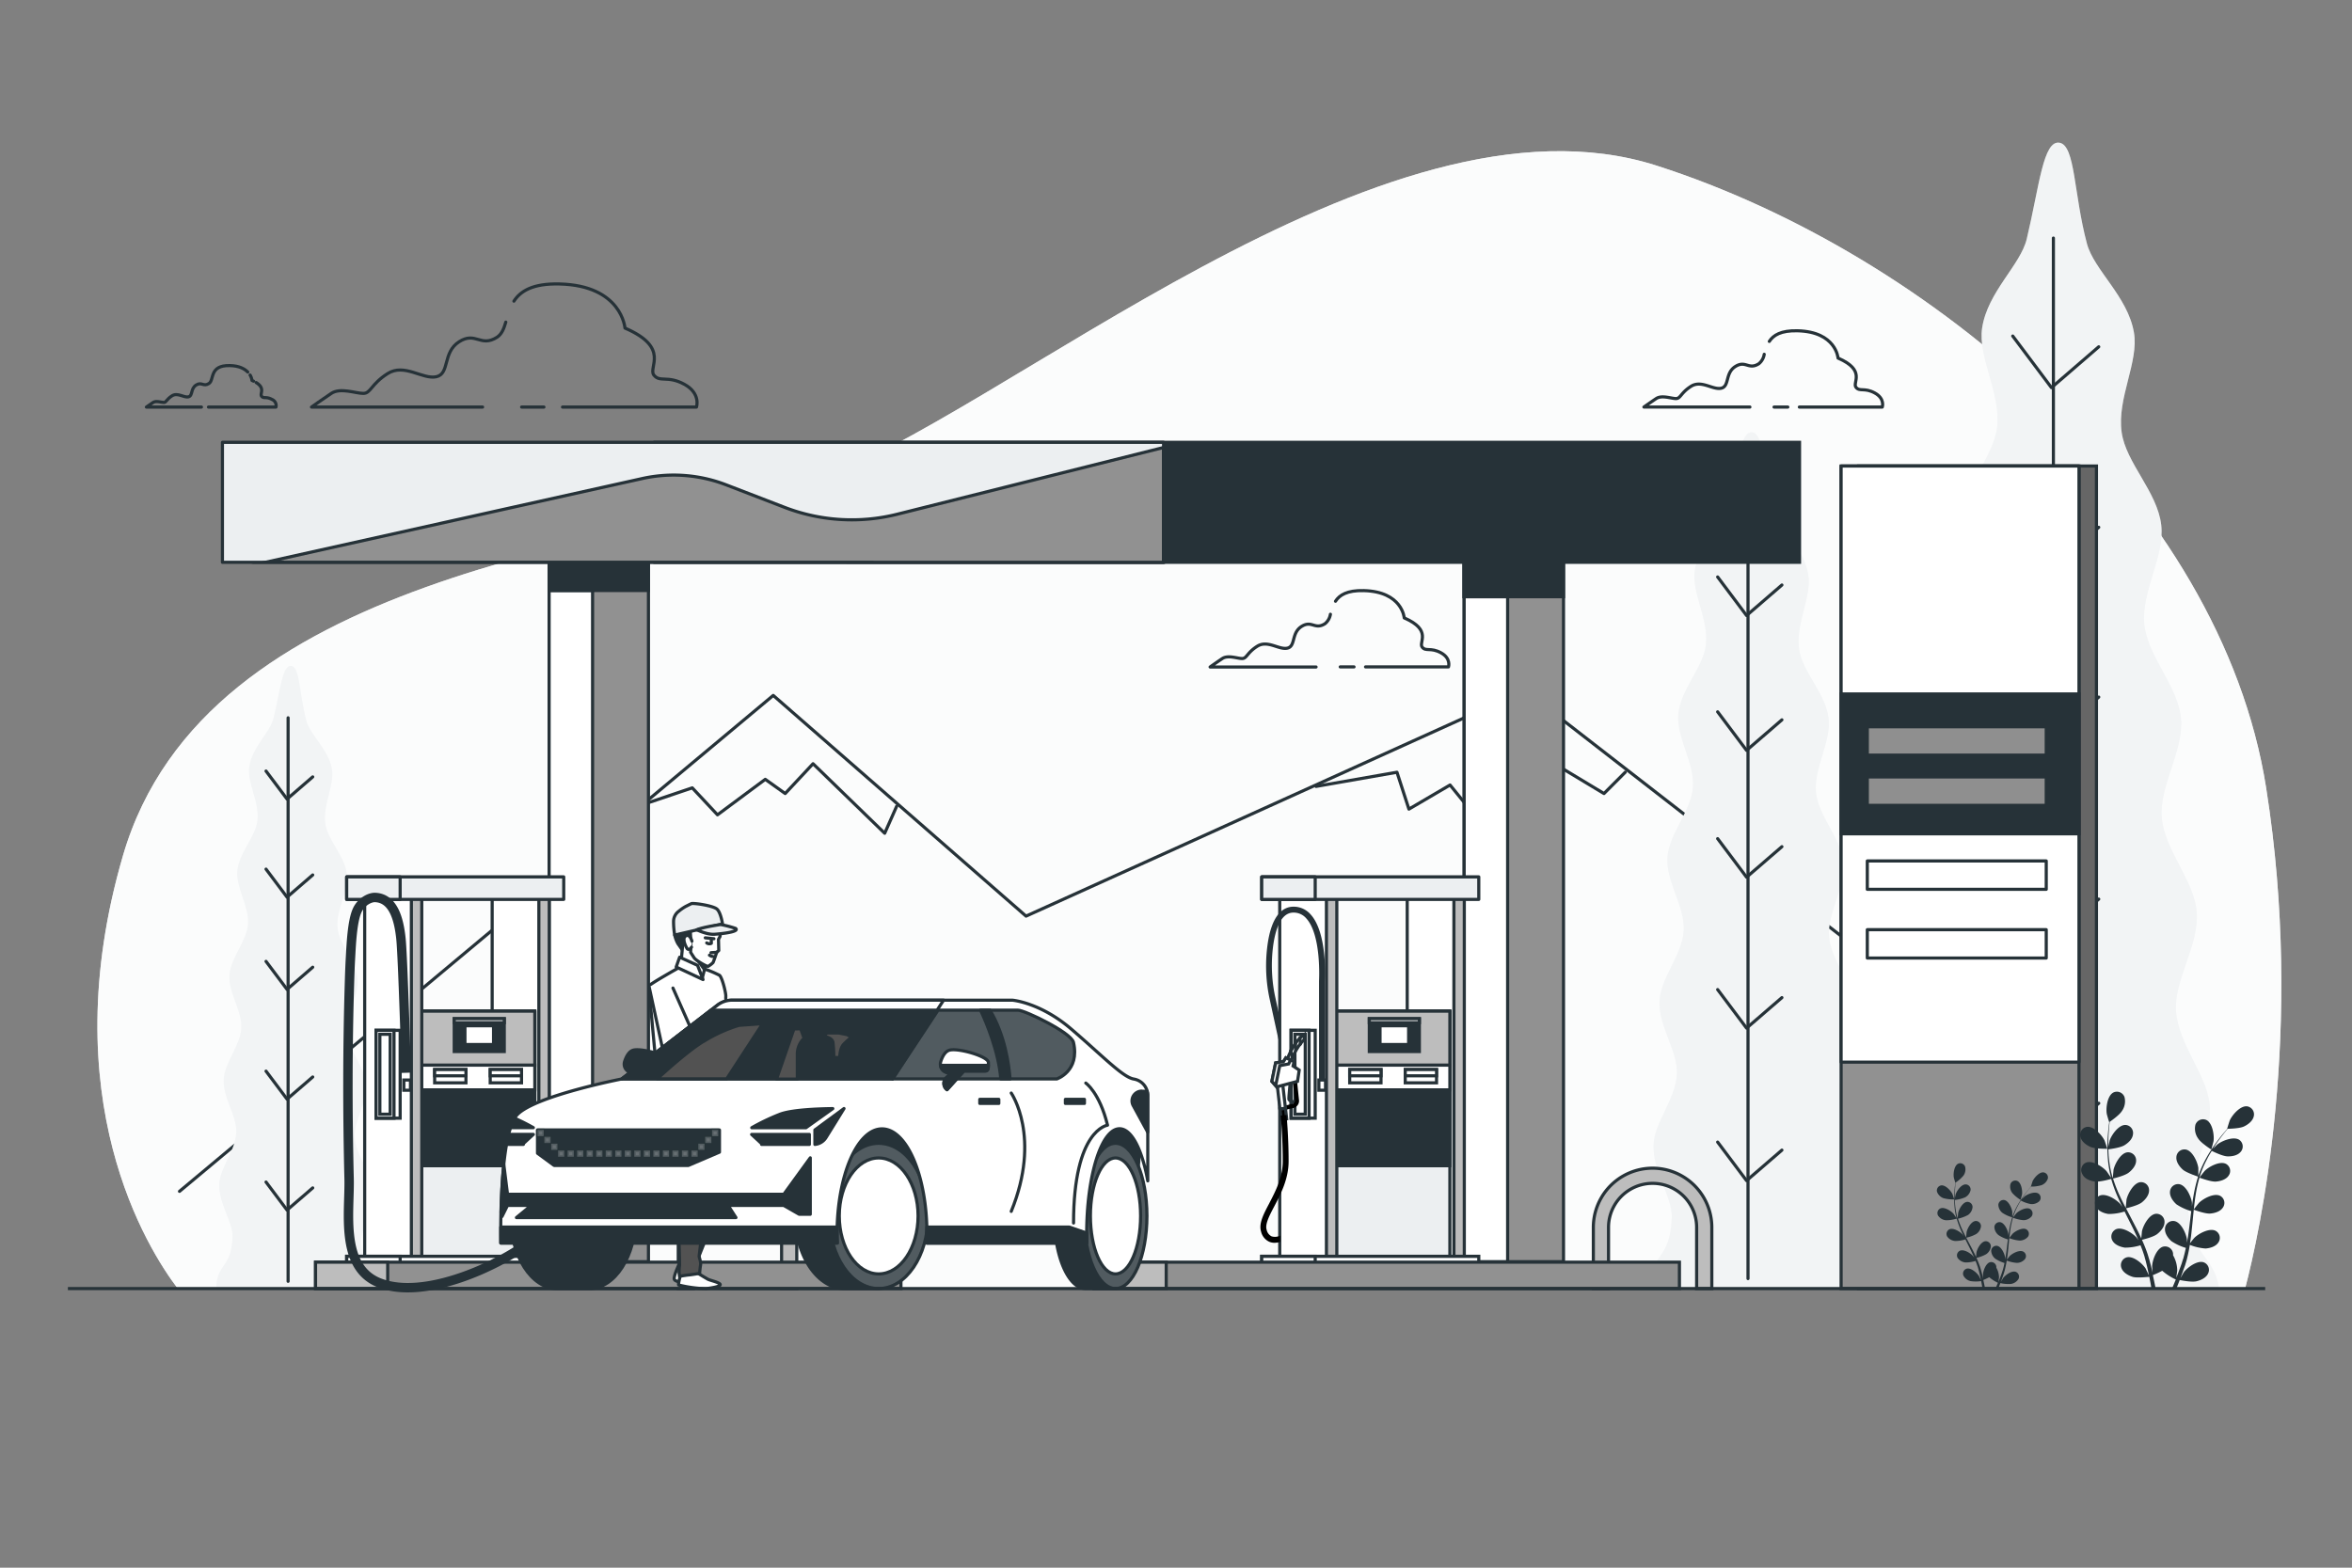 <svg xmlns="http://www.w3.org/2000/svg" xmlns:xlink="http://www.w3.org/1999/xlink" viewBox="0 0 750 500"><rect x="0" y="0" width="750" height="500" fill="#808080" stroke="none"/><defs><clipPath id="freepik--clip-path--inject-6"><ellipse cx="280.19" cy="387.81" rx="15.74" ry="23.17" style="fill:#263238;stroke:#263238;stroke-linecap:round;stroke-linejoin:round"></ellipse></clipPath><clipPath id="freepik--clip-path-2--inject-6"><ellipse cx="355.72" cy="387.81" rx="10.02" ry="23.17" style="fill:#263238;stroke:#263238;stroke-linecap:round;stroke-linejoin:round"></ellipse></clipPath><clipPath id="freepik--clip-path-3--inject-6"><path d="M284.61,344.12H337s7.43-2.48,5.31-11.68c-.72-3.12-15.57-10.26-17.69-10.26H299.12Z" style="fill:#263238;stroke:#263238;stroke-linecap:round;stroke-linejoin:round"></path></clipPath></defs><g id="freepik--background-simple--inject-6"><path d="M715.91,411c4.62-17.67,19-82.07,6.7-159.8C708.16,159.63,615.81,80.93,528.27,52.83S319.48,133.13,258.45,154,65.72,182.12,39.22,272.86c-22.63,77.49,8,125.7,17.47,138.12Z" style="fill:#ECEFF1"></path><path d="M715.91,411c4.62-17.67,19-82.07,6.7-159.8C708.16,159.63,615.81,80.93,528.27,52.83S319.48,133.13,258.45,154,65.72,182.12,39.22,272.86c-22.63,77.49,8,125.7,17.47,138.12Z" style="fill:#fff;opacity:0.8"></path></g><g id="freepik--Mountains--inject-6"><polyline points="57.24 379.97 246.57 221.8 327.18 292.19 486.19 220.22 669.61 362.57" style="fill:none;stroke:#263238;stroke-linecap:round;stroke-linejoin:round"></polyline><polyline points="204.67 256.71 220.75 251.28 228.79 259.88 244.03 248.56 250.38 253.09 259.26 243.58 282.11 265.76 285.92 257.16" style="fill:none;stroke:#263238;stroke-linecap:round;stroke-linejoin:round"></polyline><polyline points="419.65 250.82 445.46 246.3 449.27 258.06 462.39 250.37 470.85 260.78 497.94 244.94 511.48 253.09 518.25 246.3" style="fill:none;stroke:#263238;stroke-linecap:round;stroke-linejoin:round"></polyline></g><g id="freepik--Trees--inject-6"><path d="M615,411h92.62c-1.78-11.33-9.06-9.33-10-26.89-.49-8.84,7.69-19.78,7-31.39-.59-9.57-10-19.38-10.75-30.32-.66-9.88,7.39-20.83,6.61-31.48-.74-10.06-10.3-19.72-11.15-30.17-.83-10.21,7.06-21.28,6.13-31.59s-10.66-19.79-11.69-30c-1.06-10.46,6.56-21.71,5.4-31.72-1.24-10.62-11.26-19.79-12.62-29.57C675,127,682.12,115.36,680.46,106c-2-11.52-12.76-19.86-15-28.36-4.21-15.84-3.68-31.1-8.65-32.1-5.3-1.06-6.51,13.91-10.52,30.64-2,8.4-12.51,16.91-14.24,28.44-1.39,9.34,6,20.69,4.81,31.54-1.09,9.72-10.86,19.06-11.81,29.62-.89,9.93,7,20.89,6.26,31.27-.76,10.1-10.24,19.73-10.89,30s7.52,21,7,31.12c-.57,10.38-9.88,20.18-10.36,30.16-.5,10.56,7.83,21.21,7.43,31-.45,10.86-9.63,20.8-10,30.29-.41,11.52,8,22.15,7.79,30.92-.56,19-9.28,15.09-9.59,30.41Z" style="fill:#ECEFF1"></path><path d="M615,411h92.62c-1.78-11.33-9.06-9.33-10-26.89-.49-8.84,7.69-19.78,7-31.39-.59-9.57-10-19.38-10.75-30.32-.66-9.88,7.39-20.83,6.61-31.48-.74-10.06-10.3-19.72-11.15-30.17-.83-10.21,7.06-21.28,6.13-31.59s-10.66-19.79-11.69-30c-1.06-10.46,6.56-21.71,5.4-31.72-1.24-10.62-11.26-19.79-12.62-29.57C675,127,682.12,115.36,680.46,106c-2-11.52-12.76-19.86-15-28.36-4.21-15.84-3.68-31.1-8.65-32.1-5.3-1.06-6.51,13.91-10.52,30.64-2,8.4-12.51,16.91-14.24,28.44-1.39,9.34,6,20.69,4.81,31.54-1.09,9.72-10.86,19.06-11.81,29.62-.89,9.93,7,20.89,6.26,31.27-.76,10.1-10.24,19.73-10.89,30s7.52,21,7,31.12c-.57,10.38-9.88,20.18-10.36,30.16-.5,10.56,7.83,21.21,7.43,31-.45,10.86-9.63,20.8-10,30.29-.41,11.52,8,22.15,7.79,30.92-.56,19-9.28,15.09-9.59,30.41Z" style="fill:#fff;opacity:0.3"></path><line x1="654.78" y1="75.93" x2="654.78" y2="406.71" style="fill:none;stroke:#263238;stroke-linecap:round;stroke-linejoin:round"></line><polyline points="669.24 110.61 654.16 123.63 641.82 107.18" style="fill:none;stroke:#263238;stroke-linecap:round;stroke-linejoin:round"></polyline><polyline points="669.24 168.18 654.16 181.21 641.82 164.76" style="fill:none;stroke:#263238;stroke-linecap:round;stroke-linejoin:round"></polyline><polyline points="669.24 222.33 654.16 235.35 641.82 218.9" style="fill:none;stroke:#263238;stroke-linecap:round;stroke-linejoin:round"></polyline><polyline points="669.24 286.76 654.16 299.78 641.82 283.33" style="fill:none;stroke:#263238;stroke-linecap:round;stroke-linejoin:round"></polyline><polyline points="669.24 351.87 654.16 364.89 641.82 348.44" style="fill:none;stroke:#263238;stroke-linecap:round;stroke-linejoin:round"></polyline><path d="M527.7,411h69.19c-1.33-8.46-6.76-7-7.48-20.09-.37-6.6,5.74-14.77,5.22-23.45-.44-7.15-7.49-14.48-8-22.65-.5-7.38,5.52-15.57,4.93-23.52-.55-7.52-7.69-14.73-8.32-22.54-.62-7.62,5.27-15.9,4.58-23.6s-8-14.79-8.74-22.38c-.79-7.81,4.91-16.22,4-23.7-.92-7.93-8.41-14.78-9.42-22.09-1.13-8.14,4.17-16.83,2.93-23.86-1.52-8.61-9.53-14.84-11.22-21.19-3.14-11.83-2.75-23.24-6.46-24-4-.79-4.86,10.39-7.86,22.89-1.51,6.27-9.35,12.63-10.63,21.25-1,7,4.49,15.45,3.58,23.56-.81,7.26-8.1,14.24-8.81,22.13-.67,7.42,5.25,15.6,4.67,23.36-.57,7.54-7.65,14.74-8.14,22.4s5.62,15.68,5.2,23.25c-.43,7.75-7.38,15.07-7.73,22.53-.38,7.89,5.85,15.85,5.54,23.17-.33,8.11-7.19,15.54-7.44,22.63-.31,8.6,6,16.55,5.82,23.1-.43,14.22-6.94,11.27-7.17,22.72Z" style="fill:#ECEFF1"></path><path d="M527.7,411h69.19c-1.33-8.46-6.76-7-7.48-20.09-.37-6.6,5.74-14.77,5.22-23.45-.44-7.15-7.49-14.48-8-22.65-.5-7.38,5.52-15.57,4.93-23.52-.55-7.52-7.69-14.73-8.32-22.54-.62-7.62,5.27-15.9,4.58-23.6s-8-14.79-8.74-22.38c-.79-7.81,4.91-16.22,4-23.7-.92-7.93-8.41-14.78-9.42-22.09-1.13-8.14,4.17-16.83,2.93-23.86-1.52-8.61-9.53-14.84-11.22-21.19-3.14-11.83-2.75-23.24-6.46-24-4-.79-4.86,10.39-7.86,22.89-1.51,6.27-9.35,12.63-10.63,21.25-1,7,4.49,15.45,3.58,23.56-.81,7.26-8.1,14.24-8.81,22.13-.67,7.42,5.25,15.6,4.67,23.36-.57,7.54-7.65,14.74-8.14,22.4s5.62,15.68,5.2,23.25c-.43,7.75-7.38,15.07-7.73,22.53-.38,7.89,5.85,15.85,5.54,23.17-.33,8.11-7.19,15.54-7.44,22.63-.31,8.6,6,16.55,5.82,23.1-.43,14.22-6.94,11.27-7.17,22.72Z" style="fill:#fff;opacity:0.3"></path><line x1="557.4" y1="160.67" x2="557.4" y2="407.79" style="fill:none;stroke:#263238;stroke-linecap:round;stroke-linejoin:round"></line><polyline points="568.21 186.58 556.94 196.31 547.72 184.02" style="fill:none;stroke:#263238;stroke-linecap:round;stroke-linejoin:round"></polyline><polyline points="568.21 229.59 556.94 239.32 547.72 227.03" style="fill:none;stroke:#263238;stroke-linecap:round;stroke-linejoin:round"></polyline><polyline points="568.21 270.04 556.94 279.77 547.72 267.48" style="fill:none;stroke:#263238;stroke-linecap:round;stroke-linejoin:round"></polyline><polyline points="568.21 318.18 556.94 327.91 547.72 315.62" style="fill:none;stroke:#263238;stroke-linecap:round;stroke-linejoin:round"></polyline><polyline points="568.21 366.82 556.94 376.55 547.72 364.26" style="fill:none;stroke:#263238;stroke-linecap:round;stroke-linejoin:round"></polyline><path d="M70.26,411h50.33c-1-6.15-4.92-5.07-5.45-14.61-.26-4.8,4.18-10.74,3.8-17.06-.32-5.19-5.44-10.52-5.84-16.47-.36-5.36,4-11.32,3.59-17.1-.4-5.47-5.6-10.71-6.06-16.4-.44-5.54,3.84-11.56,3.33-17.16s-5.79-10.75-6.35-16.28,3.57-11.79,2.94-17.23c-.68-5.77-6.12-10.75-6.86-16.07-.82-5.92,3-12.24,2.13-17.35-1.1-6.26-6.93-10.79-8.16-15.41-2.28-8.61-2-16.9-4.69-17.44-2.88-.58-3.54,7.55-5.72,16.64-1.1,4.57-6.8,9.19-7.74,15.46-.75,5.07,3.27,11.24,2.61,17.14-.59,5.27-5.89,10.35-6.41,16.09-.49,5.39,3.82,11.35,3.4,17-.41,5.48-5.56,10.72-5.92,16.29s4.09,11.41,3.78,16.91-5.36,11-5.62,16.39c-.28,5.73,4.25,11.52,4,16.84-.24,5.9-5.23,11.31-5.41,16.46-.23,6.26,4.37,12,4.23,16.8-.31,10.34-5,8.2-5.21,16.52Z" style="fill:#ECEFF1"></path><path d="M70.26,411h50.33c-1-6.15-4.92-5.07-5.45-14.61-.26-4.8,4.18-10.74,3.8-17.06-.32-5.19-5.44-10.52-5.84-16.47-.36-5.36,4-11.32,3.59-17.1-.4-5.47-5.6-10.71-6.06-16.4-.44-5.54,3.84-11.56,3.33-17.16s-5.79-10.75-6.35-16.28,3.57-11.79,2.94-17.23c-.68-5.77-6.12-10.75-6.86-16.07-.82-5.92,3-12.24,2.13-17.35-1.1-6.26-6.93-10.79-8.16-15.41-2.28-8.61-2-16.9-4.69-17.44-2.88-.58-3.54,7.55-5.72,16.64-1.1,4.57-6.8,9.19-7.74,15.46-.75,5.07,3.27,11.24,2.61,17.14-.59,5.27-5.89,10.35-6.41,16.09-.49,5.39,3.82,11.35,3.4,17-.41,5.48-5.56,10.72-5.92,16.29s4.09,11.41,3.78,16.91-5.36,11-5.62,16.39c-.28,5.73,4.25,11.52,4,16.84-.24,5.9-5.23,11.31-5.41,16.46-.23,6.26,4.37,12,4.23,16.8-.31,10.34-5,8.2-5.21,16.52Z" style="fill:#fff;opacity:0.3"></path><line x1="91.87" y1="228.94" x2="91.87" y2="408.66" style="fill:none;stroke:#263238;stroke-linecap:round;stroke-linejoin:round"></line><polyline points="99.72 247.78 91.53 254.85 84.83 245.92" style="fill:none;stroke:#263238;stroke-linecap:round;stroke-linejoin:round"></polyline><polyline points="99.72 279.06 91.53 286.14 84.83 277.2" style="fill:none;stroke:#263238;stroke-linecap:round;stroke-linejoin:round"></polyline><polyline points="99.72 308.48 91.53 315.56 84.83 306.62" style="fill:none;stroke:#263238;stroke-linecap:round;stroke-linejoin:round"></polyline><polyline points="99.72 343.49 91.53 350.56 84.83 341.63" style="fill:none;stroke:#263238;stroke-linecap:round;stroke-linejoin:round"></polyline><polyline points="99.72 378.87 91.53 385.94 84.83 377" style="fill:none;stroke:#263238;stroke-linecap:round;stroke-linejoin:round"></polyline></g><g id="freepik--Clouds--inject-6"><path d="M79,118.65c-1-1-2.71-2-5.69-2.05-6.69-.16-4.9,4.58-6.69,5.72s-2.29-.65-4.09.49-1,3.43-2.45,3.76-3.43-1.47-5.23-.33-1.79,2.12-2.61,2.12-2.45-.65-3.43,0-2.13,1.47-2.13,1.47H64.24" style="fill:none;stroke:#263238;stroke-linecap:round;stroke-linejoin:round"></path><path d="M80.86,121.57l-.51-.23a4.46,4.46,0,0,0-.6-1.72" style="fill:none;stroke:#263238;stroke-linecap:round;stroke-linejoin:round"></path><path d="M66.48,129.83H88a2.11,2.11,0,0,0-1.31-2.45c-1.8-1-2.61-.16-3.27-1s1.3-2.49-1.74-4.37" style="fill:none;stroke:#263238;stroke-linecap:round;stroke-linejoin:round"></path><path d="M179.37,129.83h42.72s1.46-4.36-3.88-7.27-7.76-.49-9.7-2.92,5.33-8.73-9.22-15c0,0-1-13.58-20.87-14.07-8.58-.21-12.47,2.29-14.54,5.48" style="fill:none;stroke:#263238;stroke-linecap:round;stroke-linejoin:round"></path><line x1="166.33" y1="129.83" x2="173.45" y2="129.83" style="fill:none;stroke:#263238;stroke-linecap:round;stroke-linejoin:round"></line><path d="M153.89,129.83H99.33s3.4-2.42,6.31-4.36,7.76,0,10.19,0,2.42-2.91,7.76-6.31,11.16,1.94,15.53,1,1.94-7.76,7.28-11.16,6.79,1.94,12.13-1.46c1.49-1,2.15-2.73,2.76-4.8" style="fill:none;stroke:#263238;stroke-linecap:round;stroke-linejoin:round"></path><path d="M573.77,129.83h26.45s.91-2.7-2.4-4.5-4.81-.3-6-1.81,3.31-5.4-5.71-9.31c0,0-.6-8.41-12.92-8.71-5.31-.13-7.72,1.42-9,3.39" style="fill:none;stroke:#263238;stroke-linecap:round;stroke-linejoin:round"></path><line x1="565.7" y1="129.83" x2="570.1" y2="129.83" style="fill:none;stroke:#263238;stroke-linecap:round;stroke-linejoin:round"></line><path d="M562.57,113a4.86,4.86,0,0,1-1.7,3c-3.31,2.11-4.21-1.2-7.52.9s-1.8,6.31-4.5,6.92-6.31-2.71-9.62-.61-3.3,3.91-4.8,3.91-4.51-1.2-6.31,0-3.91,2.7-3.91,2.7H558" style="fill:none;stroke:#263238;stroke-linecap:round;stroke-linejoin:round"></path><path d="M435.44,212.7h26.45s.9-2.7-2.4-4.5-4.81-.3-6-1.81,3.3-5.41-5.71-9.31c0,0-.6-8.41-12.92-8.71-5.31-.13-7.72,1.42-9,3.39" style="fill:none;stroke:#263238;stroke-linecap:round;stroke-linejoin:round"></path><line x1="427.37" y1="212.7" x2="431.77" y2="212.7" style="fill:none;stroke:#263238;stroke-linecap:round;stroke-linejoin:round"></line><path d="M424.24,195.91a4.9,4.9,0,0,1-1.71,3c-3.3,2.1-4.2-1.2-7.51.9s-1.8,6.31-4.51,6.91-6.3-2.7-9.61-.6-3.3,3.91-4.81,3.91-4.5-1.2-6.31,0-3.9,2.7-3.9,2.7h33.78" style="fill:none;stroke:#263238;stroke-linecap:round;stroke-linejoin:round"></path></g><g id="freepik--fuel-station--inject-6"><path d="M216.28,411h4.84V391.47a14.06,14.06,0,0,1,28.11,0V411h4.84V391.47a18.9,18.9,0,0,0-37.79,0Z" style="fill:#bdbdbd;stroke:#263238;stroke-miterlimit:10"></path><rect x="175.11" y="172.1" width="31.68" height="230.31" transform="translate(381.89 574.5) rotate(180)" style="fill:#919191;stroke:#263238;stroke-miterlimit:10"></rect><rect x="175.11" y="172.1" width="13.86" height="230.31" transform="translate(364.07 574.5) rotate(180)" style="fill:#fff;stroke:#263238;stroke-miterlimit:10"></rect><rect x="175.11" y="170.1" width="31.68" height="18.23" transform="translate(381.89 358.43) rotate(180)" style="fill:#263238;stroke:#263238;stroke-miterlimit:10"></rect><rect x="175.11" y="170.1" width="13.86" height="18.23" transform="translate(364.07 358.43) rotate(180)" style="fill:#263238;stroke:#263238;stroke-miterlimit:10"></rect><rect x="168.86" y="285.02" width="6.29" height="117.76" transform="translate(344 687.8) rotate(180)" style="fill:#bdbdbd;stroke:#263238;stroke-miterlimit:10"></rect><rect x="156.95" y="285.02" width="14.89" height="117.76" transform="translate(328.78 687.8) rotate(180)" style="fill:#fff;stroke:#263238;stroke-miterlimit:10"></rect><rect x="133.49" y="322.51" width="37.04" height="80.27" transform="translate(304.03 725.29) rotate(180)" style="fill:#ECEFF1;stroke:#263238;stroke-linecap:round;stroke-linejoin:round"></rect><rect x="133.49" y="322.51" width="37.04" height="49.29" transform="translate(304.03 694.31) rotate(180)" style="fill:#263238;stroke:#263238;stroke-miterlimit:10"></rect><rect x="133.49" y="322.51" width="37.04" height="17.37" transform="translate(304.03 662.38) rotate(180)" style="fill:#bdbdbd;stroke:#263238;stroke-miterlimit:10"></rect><rect x="133.49" y="339.72" width="37.04" height="7.89" transform="translate(304.03 687.32) rotate(180)" style="fill:#fff;stroke:#263238;stroke-miterlimit:10"></rect><rect x="128.2" y="285.02" width="6.29" height="117.76" transform="translate(262.69 687.8) rotate(180)" style="fill:#bdbdbd;stroke:#263238;stroke-miterlimit:10"></rect><rect x="116.29" y="285.02" width="14.89" height="117.76" transform="translate(247.47 687.8) rotate(180)" style="fill:#fff;stroke:#263238;stroke-miterlimit:10"></rect><rect x="110.55" y="279.66" width="69.21" height="7.18" transform="translate(290.31 566.51) rotate(180)" style="fill:#ECEFF1;stroke:#263238;stroke-linecap:round;stroke-linejoin:round"></rect><rect x="110.55" y="279.66" width="17.05" height="7.18" transform="translate(238.15 566.51) rotate(180)" style="fill:#ECEFF1;stroke:#263238;stroke-linecap:round;stroke-linejoin:round"></rect><rect x="110.55" y="400.68" width="69.21" height="2.1" transform="translate(290.31 803.47) rotate(180)" style="fill:#fff;stroke:#263238;stroke-miterlimit:10"></rect><rect x="110.55" y="400.68" width="17.05" height="2.1" transform="translate(238.15 803.47) rotate(180)" style="fill:#fff;stroke:#263238;stroke-miterlimit:10"></rect><rect x="144.84" y="324.91" width="15.96" height="10.48" transform="translate(305.64 660.29) rotate(180)" style="fill:#263238;stroke:#263238;stroke-miterlimit:10"></rect><rect x="148.26" y="327.15" width="9.12" height="5.99" transform="translate(305.64 660.29) rotate(180)" style="fill:#fff;stroke:#263238;stroke-miterlimit:10"></rect><rect x="144.84" y="324.91" width="15.96" height="1.25" transform="translate(305.64 651.07) rotate(180)" style="fill:#fff;stroke:#263238;stroke-miterlimit:10"></rect><rect x="156.31" y="341.12" width="9.98" height="4.24" transform="translate(322.61 686.48) rotate(180)" style="fill:#fff;stroke:#263238;stroke-miterlimit:10"></rect><rect x="156.31" y="341.12" width="9.98" height="2" transform="translate(322.61 684.24) rotate(180)" style="fill:#fff;stroke:#263238;stroke-miterlimit:10"></rect><rect x="138.61" y="341.12" width="9.98" height="4.24" transform="translate(287.19 686.48) rotate(180)" style="fill:#fff;stroke:#263238;stroke-miterlimit:10"></rect><rect x="138.61" y="341.12" width="9.98" height="2" transform="translate(287.19 684.24) rotate(180)" style="fill:#fff;stroke:#263238;stroke-miterlimit:10"></rect><rect x="119.91" y="328.61" width="7.69" height="28.02" transform="translate(247.51 685.24) rotate(180)" style="fill:#fff;stroke:#263238;stroke-miterlimit:10"></rect><rect x="119.91" y="328.61" width="5.72" height="28.02" transform="translate(245.55 685.24) rotate(180)" style="fill:#fff;stroke:#263238;stroke-miterlimit:10"></rect><rect x="121.13" y="329.87" width="3.29" height="25.49" transform="translate(245.55 685.24) rotate(180)" style="fill:#fff;stroke:#263238;stroke-miterlimit:10"></rect><rect x="128.77" y="344.46" width="2.12" height="3.26" transform="translate(259.66 692.18) rotate(180)" style="fill:#fff;stroke:#263238;stroke-miterlimit:10"></rect><rect x="100.63" y="402.57" width="186.66" height="8.42" transform="translate(387.92 813.55) rotate(180)" style="fill:#919191;stroke:#263238;stroke-miterlimit:10"></rect><rect x="100.63" y="402.57" width="23.01" height="8.42" transform="translate(224.26 813.55) rotate(180)" style="fill:#bdbdbd;stroke:#263238;stroke-miterlimit:10"></rect><path d="M508.08,411h4.84V391.47a14,14,0,1,1,28.1,0V411h4.84V391.47a18.89,18.89,0,1,0-37.78,0Z" style="fill:#bdbdbd;stroke:#263238;stroke-miterlimit:10"></path><rect x="466.9" y="172.1" width="31.68" height="230.31" transform="translate(965.47 574.5) rotate(180)" style="fill:#919191;stroke:#263238;stroke-miterlimit:10"></rect><rect x="466.9" y="172.1" width="13.86" height="230.31" transform="translate(947.65 574.5) rotate(180)" style="fill:#fff;stroke:#263238;stroke-miterlimit:10"></rect><rect x="466.9" y="172.1" width="31.68" height="18.23" transform="translate(965.47 362.42) rotate(180)" style="fill:#263238;stroke:#263238;stroke-miterlimit:10"></rect><rect x="466.9" y="172.1" width="13.86" height="18.23" transform="translate(947.65 362.42) rotate(180)" style="fill:#263238;stroke:#263238;stroke-miterlimit:10"></rect><rect x="460.65" y="285.02" width="6.29" height="117.76" transform="translate(927.58 687.8) rotate(180)" style="fill:#bdbdbd;stroke:#263238;stroke-miterlimit:10"></rect><rect x="448.74" y="285.02" width="14.89" height="117.76" transform="translate(912.36 687.8) rotate(180)" style="fill:#fff;stroke:#263238;stroke-miterlimit:10"></rect><rect x="425.28" y="322.51" width="37.04" height="80.27" transform="translate(887.61 725.29) rotate(180)" style="fill:#ECEFF1;stroke:#263238;stroke-linecap:round;stroke-linejoin:round"></rect><rect x="425.28" y="322.51" width="37.04" height="49.29" transform="translate(887.61 694.31) rotate(180)" style="fill:#263238;stroke:#263238;stroke-miterlimit:10"></rect><rect x="425.28" y="322.51" width="37.04" height="17.37" transform="translate(887.61 662.38) rotate(180)" style="fill:#bdbdbd;stroke:#263238;stroke-miterlimit:10"></rect><rect x="425.28" y="339.72" width="37.04" height="7.89" transform="translate(887.61 687.32) rotate(180)" style="fill:#fff;stroke:#263238;stroke-miterlimit:10"></rect><rect x="419.99" y="285.02" width="6.29" height="117.76" transform="translate(846.27 687.8) rotate(180)" style="fill:#bdbdbd;stroke:#263238;stroke-miterlimit:10"></rect><rect x="408.08" y="285.02" width="14.89" height="117.76" transform="translate(831.05 687.8) rotate(180)" style="fill:#fff;stroke:#263238;stroke-miterlimit:10"></rect><rect x="402.34" y="279.66" width="69.21" height="7.18" transform="translate(873.89 566.51) rotate(180)" style="fill:#ECEFF1;stroke:#263238;stroke-linecap:round;stroke-linejoin:round"></rect><rect x="402.34" y="279.66" width="17.05" height="7.18" transform="translate(821.73 566.51) rotate(180)" style="fill:#ECEFF1;stroke:#263238;stroke-linecap:round;stroke-linejoin:round"></rect><rect x="402.34" y="400.68" width="69.21" height="2.1" transform="translate(873.89 803.47) rotate(180)" style="fill:#fff;stroke:#263238;stroke-miterlimit:10"></rect><rect x="402.34" y="400.68" width="17.05" height="2.1" transform="translate(821.73 803.47) rotate(180)" style="fill:#fff;stroke:#263238;stroke-miterlimit:10"></rect><rect x="436.63" y="324.91" width="15.96" height="10.48" transform="translate(889.23 660.29) rotate(180)" style="fill:#263238;stroke:#263238;stroke-miterlimit:10"></rect><rect x="440.05" y="327.15" width="9.12" height="5.99" transform="translate(889.23 660.29) rotate(180)" style="fill:#fff;stroke:#263238;stroke-miterlimit:10"></rect><rect x="436.63" y="324.91" width="15.96" height="1.25" transform="translate(889.23 651.07) rotate(180)" style="fill:#fff;stroke:#263238;stroke-miterlimit:10"></rect><rect x="448.11" y="341.12" width="9.98" height="4.24" transform="translate(906.19 686.48) rotate(180)" style="fill:#fff;stroke:#263238;stroke-miterlimit:10"></rect><rect x="448.11" y="341.12" width="9.98" height="2" transform="translate(906.19 684.24) rotate(180)" style="fill:#fff;stroke:#263238;stroke-miterlimit:10"></rect><rect x="430.4" y="341.12" width="9.98" height="4.24" transform="translate(870.77 686.48) rotate(180)" style="fill:#fff;stroke:#263238;stroke-miterlimit:10"></rect><rect x="430.4" y="341.12" width="9.98" height="2" transform="translate(870.77 684.24) rotate(180)" style="fill:#fff;stroke:#263238;stroke-miterlimit:10"></rect><rect x="411.7" y="328.61" width="7.69" height="28.02" transform="translate(831.09 685.24) rotate(180)" style="fill:#fff;stroke:#263238;stroke-miterlimit:10"></rect><rect x="411.7" y="328.61" width="5.72" height="28.02" transform="translate(829.13 685.24) rotate(180)" style="fill:#fff;stroke:#263238;stroke-miterlimit:10"></rect><rect x="412.92" y="329.87" width="3.29" height="25.49" transform="translate(829.13 685.24) rotate(180)" style="fill:#fff;stroke:#263238;stroke-miterlimit:10"></rect><path d="M415.92,329.92c-3.54,2.27-5.55,8.18-5.64,8.45l1.26.42c0-.06,1.66-4.89,4.38-7.22Z" style="fill:#fff;stroke:#263238;stroke-miterlimit:10"></path><path d="M414.67,333.27h0a.22.22,0,0,0,.21-.24l-.12-2.11a.22.22,0,0,0-.23-.21.22.22,0,0,0-.21.23l.12,2.12A.21.21,0,0,0,414.67,333.27Z" style="fill:#fff;stroke:#263238;stroke-miterlimit:10;stroke-width:0.5px"></path><path d="M413.14,335.15a.22.22,0,0,0,.22-.22v-2.12a.22.22,0,0,0-.22-.22.22.22,0,0,0-.22.22v2.12A.22.22,0,0,0,413.14,335.15Z" style="fill:#fff;stroke:#263238;stroke-miterlimit:10;stroke-width:0.5px"></path><path d="M412.08,337.5h0a.23.23,0,0,0,.18-.26l-.48-2.24a.21.21,0,0,0-.26-.17.22.22,0,0,0-.17.26l.47,2.24A.23.23,0,0,0,412.08,337.5Z" style="fill:#fff;stroke:#263238;stroke-miterlimit:10;stroke-width:0.5px"></path><path d="M411.49,344.58s-.59,5.65-.47,6.12,2.71,1.06,2.71,1.06" style="fill:none;stroke:#263238;stroke-miterlimit:10"></path><path d="M408.28,354.35l4.23-1a2.3,2.3,0,0,0,1.72-2.44l-.63-6.07-1.33.14.64,6.07a1,1,0,0,1-.71,1l-4.23,1Z"></path><rect x="408.31" y="353.59" width="1.77" height="3.4" transform="translate(-37.62 48.65) rotate(-6.51)" style="stroke:#263238;stroke-miterlimit:10"></rect><rect x="407.6" y="344.54" width="1.77" height="9.09" transform="translate(-36.92 48.54) rotate(-6.51)" style="fill:#fff;stroke:#263238;stroke-miterlimit:10"></rect><polygon points="410.04 337.38 412.66 338.58 412.33 339.99 414.29 341.3 413.75 344.89 407.1 346.64 405.58 344.89 406.77 339.01 409.28 338.58 410.04 337.38" style="fill:#fff;stroke:#263238;stroke-miterlimit:10"></polygon><polygon points="408.08 339.88 410.91 339.34 411.55 338.07 410.04 337.38 409.28 338.58 406.77 339.01 405.58 344.89 406.78 346.27 408.08 339.88" style="fill:#fff;stroke:#263238;stroke-miterlimit:10"></polygon><path d="M404.05,302.43c1.25-10.93,5.25-13.25,8.43-13.25h.1a7.13,7.13,0,0,1,5.3,2.42c5.4,5.82,4.65,20.41,4.6,21.36v33.27a.94.94,0,1,1-1.87,0V312.88c0-.15.83-14.7-4.1-20a5.28,5.28,0,0,0-4-1.82h-.06c-4.34,0-6,6.29-6.59,11.59a48.09,48.09,0,0,0,.86,15.71l1.42,6.53v8.8l-3.25-14.93A49.6,49.6,0,0,1,404.05,302.43Z" style="fill:#263238"></path><rect x="420.56" y="344.46" width="2.12" height="3.26" transform="translate(843.24 692.18) rotate(180)" style="fill:#fff;stroke:#263238;stroke-miterlimit:10"></rect><path d="M404.69,383.88c2-3.88,4.35-8.28,4.35-13.52,0-8-.65-14.5-.65-14.57l1.86-.18c0,.06.66,6.65.66,14.75,0,5.71-2.54,10.52-4.57,14.39-1.6,3.05-3,5.69-2.43,7.5a3,3,0,0,0,1.59,2.08,3.79,3.79,0,0,0,2.73-.24v2a6.28,6.28,0,0,1-1.8.29,4.29,4.29,0,0,1-1.62-.3,4.75,4.75,0,0,1-2.68-3.26C401.33,390.26,402.89,387.3,404.69,383.88Z"></path><rect x="348.86" y="402.57" width="186.66" height="8.42" transform="translate(884.39 813.55) rotate(180)" style="fill:#919191;stroke:#263238;stroke-miterlimit:10"></rect><rect x="348.86" y="402.57" width="23.01" height="8.42" transform="translate(720.74 813.55) rotate(180)" style="fill:#bdbdbd;stroke:#263238;stroke-miterlimit:10"></rect><rect x="208.85" y="141.07" width="364.98" height="38.27" style="fill:#263238;stroke:#263238;stroke-miterlimit:10"></rect><rect x="70.92" y="141.07" width="300.11" height="38.27" transform="translate(441.96 320.41) rotate(180)" style="fill:#ECEFF1;stroke:#263238;stroke-linecap:round;stroke-linejoin:round"></rect><path d="M371,179.34V142.73L286.13,164a59.63,59.63,0,0,1-36-2.21l-18.56-7.15a46.48,46.48,0,0,0-26.83-2l-120,26.67Z" style="fill:#919191;stroke:#263238;stroke-miterlimit:10"></path></g><g id="freepik--Character--inject-6"><path d="M216.72,402.81s-2.07,4.33-1.7,5.23,2.78.86,2.78.86l.1-5.9S217.36,401.43,216.72,402.81Z" style="fill:#fff;stroke:#263238;stroke-linecap:round;stroke-linejoin:round"></path><path d="M222.39,406s2.61,1.61,3.35,2,3.86,1.05,3.92,1.71-3,1.09-4.57,1.31a41.22,41.22,0,0,1-8.66-1.18c-.31-.24.85-4.2.85-4.2Z" style="fill:#fff;stroke:#263238;stroke-linecap:round;stroke-linejoin:round"></path><path d="M232.62,349.32s-1.36,23.29-1.26,26.35-1,5.18-1.09,6.05-7.39,18.91-7.39,18.91l-1.39,4.16-2.85-4.36,3-20.43-3-30.16,7.61-1Z" style="fill:#525252;stroke:#263238;stroke-linecap:round;stroke-linejoin:round"></path><path d="M208.74,350s1.68,10.07,3.44,14.35,4,15.81,4,15.81-1.4,5.8-.48,8.16,1,15.26,1,15.26a15.45,15.45,0,0,0-.16,2.28c.07.45.13,1.21.13,1.21s2.21-.38,3-.44,3.42-.51,3.42-.51.12-1.63.3-2.6-.47-2.55-.45-2.88,1.09-8.88,1.09-8.88,1.6-11.58,1.76-13.75-2.32-25.31-2.32-25.31-6.88-4.54-9.48-4.84S208.74,350,208.74,350Z" style="fill:#525252;stroke:#263238;stroke-linecap:round;stroke-linejoin:round"></path><path d="M216.57,308.58s-9.59,5.38-9.63,5.9,1.91,21.34,1.91,21.34-1.2,11.87-1.29,13.16a19.19,19.19,0,0,0,.06,2.78l5.48-2.55s9.67,4.26,11,4.53l2.57.53,1.3-2.34.13,3a20.62,20.62,0,0,0,3.07-2.81l2.1-2.71-.94-13.26s-1-17.37-.89-18.32-1.15-6.08-2-6.76a33.87,33.87,0,0,0-4.73-2L218,307.73Z" style="fill:#fff;stroke:#263238;stroke-linecap:round;stroke-linejoin:round"></path><path d="M215.15,298.23a10.58,10.58,0,0,0,1,2.71c.55.76,2.08,3,2.08,3l3.4-2L221,296Z" style="fill:#263238;stroke:#263238;stroke-linecap:round;stroke-linejoin:round"></path><polygon points="217.71 301.2 217.14 307.3 223.97 311.81 225.17 307.21 219.44 300.11 217.71 301.2" style="fill:#fff;stroke:#263238;stroke-linecap:round;stroke-linejoin:round"></polygon><polygon points="221.76 306.12 224.24 309.55 224.9 307.74 221.76 306.12" style="fill:#263238"></polygon><path d="M229.8,294.87l-.19,3.8-.5.92.09,3.57-.65.56s-1,3-1.19,3.3a7.71,7.71,0,0,1-1.57,1.19c-.35.14-3.85-1.85-4.4-2.67s-1.17-1.82-1.17-1.82l.11-2.68-.25-5Z" style="fill:#fff;stroke:#263238;stroke-linecap:round;stroke-linejoin:round"></path><path d="M226.83,299.86v1a1.44,1.44,0,0,1-1.47-.13" style="fill:none;stroke:#263238;stroke-linecap:round;stroke-linejoin:round"></path><path d="M227.29,305.05s-.33.07-1.06-.4" style="fill:none;stroke:#263238;stroke-linecap:round;stroke-linejoin:round"></path><polygon points="224.62 296.99 229.57 297.27 229.8 294.87 224.14 296.42 224.62 296.99" style="fill:#263238"></polygon><line x1="227.65" y1="299.4" x2="224.89" y2="299.11" style="fill:#fff;stroke:#263238;stroke-linecap:round;stroke-linejoin:round"></line><line x1="228.55" y1="303.72" x2="226.72" y2="303.85" style="fill:#fff;stroke:#263238;stroke-linecap:round;stroke-linejoin:round"></line><path d="M230.4,294.69s-.53-3.59-1.75-4.72-7.59-2.05-8.22-1.75-1.76.87-1.76.87a13.94,13.94,0,0,0-2.19,1.51,4.1,4.1,0,0,0-1.7,3.18,25.07,25.07,0,0,0,.37,4.45Z" style="fill:#ECEFF1;stroke:#263238;stroke-linecap:round;stroke-linejoin:round"></path><polygon points="216.72 305.29 222.43 307.88 224.19 312.43 215.62 308.42 216.72 305.29" style="fill:#fff;stroke:#263238;stroke-linecap:round;stroke-linejoin:round"></polygon><path d="M220.64,300.17s-.65-2.52-2-1.65.22,3.62.44,4,1,.44,1.43-.44" style="fill:#fff;stroke:#263238;stroke-linecap:round;stroke-linejoin:round"></path><path d="M222.18,296.55s3.25,1.58,5.59,1.43c2.64-.18,8.14-.82,6.8-1.87a36.49,36.49,0,0,0-4.77-1.24S224.15,295.67,222.18,296.55Z" style="fill:#ECEFF1;stroke:#263238;stroke-linecap:round;stroke-linejoin:round"></path><path d="M258.7,344.7c-3.1-2.85-9.33-3.27-9.61-3.29l-.08,1.33c.06,0,5.15.34,8.1,2.38Z" style="fill:#fff;stroke:#263238;stroke-miterlimit:10"></path><path d="M255.15,344.34h0a.22.22,0,0,0,.28.14l2-.65a.23.23,0,0,0,.14-.28.23.23,0,0,0-.28-.15l-2,.66A.23.23,0,0,0,255.15,344.34Z" style="fill:#fff;stroke:#263238;stroke-miterlimit:10;stroke-width:0.5px"></path><path d="M252.93,343.34a.23.23,0,0,0,.27.16l2.05-.54a.23.23,0,0,0,.16-.27.22.22,0,0,0-.27-.16l-2,.54A.23.23,0,0,0,252.93,343.34Z" style="fill:#fff;stroke:#263238;stroke-miterlimit:10;stroke-width:0.5px"></path><path d="M250.39,342.92s0,0,0,.05a.22.22,0,0,0,.3.09l2-1a.22.22,0,1,0-.2-.4l-2,1A.22.22,0,0,0,250.39,342.92Z" style="fill:#fff;stroke:#263238;stroke-miterlimit:10;stroke-width:0.5px"></path><path d="M243.4,344.17s-5.61.88-6,1.12-.33,2.88-.33,2.88" style="fill:none;stroke:#263238;stroke-miterlimit:10"></path><path d="M233.13,343.57l2.07,3.83a2.28,2.28,0,0,0,2.8,1l5.7-2.17-.47-1.24-5.7,2.16a.94.94,0,0,1-1.16-.42l-2.07-3.83Z"></path><rect x="230.75" y="343.82" width="3.4" height="1.77" transform="translate(-109.64 108.43) rotate(-21.37)" style="stroke:#263238;stroke-miterlimit:10"></rect><rect x="233.73" y="341.54" width="9.09" height="1.77" transform="translate(-108.41 110.39) rotate(-21.37)" style="fill:#fff;stroke:#263238;stroke-miterlimit:10"></rect><polygon points="249.99 340.92 249.5 343.76 248.05 343.81 247.29 346.04 243.67 346.43 240.28 340.46 241.58 338.54 247.57 338.18 248.63 340.49 249.99 340.92" style="fill:#ECEFF1;stroke:#263238;stroke-linecap:round;stroke-linejoin:round"></polygon><polygon points="247.06 339.67 248.31 342.27 249.71 342.56 249.99 340.92 248.63 340.49 247.57 338.18 241.58 338.54 240.55 340.06 247.06 339.67" style="fill:#ECEFF1;stroke:#263238;stroke-linecap:round;stroke-linejoin:round"></polygon><polygon points="213.56 331.93 215.61 335 234.05 343.4 237.12 346.27 240.19 345.24 242.86 344.83 239.58 339.3 233.03 339.1 220.74 331.11 218.89 328.85 213.56 331.93" style="fill:#fff;stroke:#263238;stroke-linecap:round;stroke-linejoin:round"></polygon><polyline points="206.94 314.48 211.31 334.59 220.94 329.47 214.59 315.13" style="fill:#fff;stroke:#263238;stroke-linecap:round;stroke-linejoin:round"></polyline><path d="M230.55,344.5a43.73,43.73,0,0,0-21.22,12.27c-8.23,9-16.62,17.83-25.33,26.36-9.94,9.73-17.89,16.24-30.79,21.91-9.18,4-22.76,8-32.52,4-12.32-5.12-9.11-22.57-9.37-33.1-.52-20.94-.51-41.94.13-62.87.08-2.58.17-5.16.32-7.73.22-3.88.52-11.48,2.14-15,1.26-2.74,4-4.17,5.72-4.1,5.86.24,7.59,7.07,8.22,13.11s1.71,42.8,1.71,42.8" style="fill:none;stroke:#263238;stroke-linejoin:round;stroke-width:3px"></path></g><g id="freepik--Car--inject-6"><path d="M202.22,342.15h-.43a2.75,2.75,0,0,1-2.61-3.61c.55-1.69,1.48-3.4,3-3.66,3.24-.54,12.14,2.15,12.14,4s0,2.69-1.08,2.69h-6.74l-5.39,5.94-.12-.1a2.49,2.49,0,0,1,0-3.81A5.31,5.31,0,0,0,202.22,342.15Z" style="fill:#263238;stroke:#263238;stroke-linecap:round;stroke-linejoin:round"></path><path d="M263.15,392.3h89.5s12.94-8.63,10.24-31.28-17.25-7.54-22.64,7.55h-39.9s-8.63-17.25-22.64-15.09S263.15,392.3,263.15,392.3Z" style="fill:#263238;stroke:#263238;stroke-linecap:round;stroke-linejoin:round"></path><path d="M285.14,387.81a29.13,29.13,0,0,0-4.95-16.87v-6.3H269.4c-8.7,0-15.75,10.37-15.75,23.17S260.7,411,269.4,411h10.79v-6.3A29.13,29.13,0,0,0,285.14,387.81Z" style="fill:#263238;stroke:#263238;stroke-linecap:round;stroke-linejoin:round"></path><ellipse cx="280.19" cy="387.81" rx="15.74" ry="23.17" style="fill:#263238"></ellipse><g style="clip-path:url(#freepik--clip-path--inject-6)"><ellipse cx="280.19" cy="387.81" rx="15.74" ry="23.17" style="fill:#fff;stroke:#263238;stroke-linecap:round;stroke-linejoin:round;opacity:0.2"></ellipse></g><ellipse cx="280.19" cy="387.81" rx="15.74" ry="23.17" style="fill:none;stroke:#263238;stroke-linecap:round;stroke-linejoin:round"></ellipse><path d="M187.88,364.64H177.69c-8.22,0-14.88,10.37-14.88,23.17S169.47,411,177.69,411h10.19c8.22,0,14.88-10.37,14.88-23.17S196.1,364.64,187.88,364.64Z" style="fill:#263238;stroke:#263238;stroke-linecap:round;stroke-linejoin:round"></path><ellipse cx="280.19" cy="387.81" rx="12.56" ry="18.49" style="fill:#fff;stroke:#263238;stroke-linecap:round;stroke-linejoin:round"></ellipse><path d="M358.87,387.81a42,42,0,0,0-3.15-16.87v-6.3h-9.53c-5.54,0-10,10.37-10,23.17s4.48,23.17,10,23.17h9.53v-6.3A42,42,0,0,0,358.87,387.81Z" style="fill:#263238;stroke:#263238;stroke-linecap:round;stroke-linejoin:round"></path><ellipse cx="355.72" cy="387.81" rx="10.02" ry="23.17" style="fill:#263238"></ellipse><g style="clip-path:url(#freepik--clip-path-2--inject-6)"><ellipse cx="355.72" cy="387.81" rx="10.02" ry="23.17" style="fill:#fff;stroke:#263238;stroke-linecap:round;stroke-linejoin:round;opacity:0.2"></ellipse></g><ellipse cx="355.72" cy="387.81" rx="10.02" ry="23.17" style="fill:none;stroke:#263238;stroke-linecap:round;stroke-linejoin:round"></ellipse><path d="M363.71,387.81c0,10.21-3.58,18.49-8,18.49s-8-8.28-8-18.49,3.58-18.49,8-18.49S363.71,377.6,363.71,387.81Z" style="fill:#fff;stroke:#263238;stroke-linecap:round;stroke-linejoin:round"></path><path d="M266.92,393.47c0-18.46,6.42-33.43,14.33-33.43s14.33,15,14.33,33.43c0,1,0,2-.06,3h51.05c0-1-.05-2-.05-3C346.52,375,351.2,360,357,360c3.85,0,7.21,6.69,9,16.63V349.4a5.31,5.31,0,0,0-4.35-5.23l-.25-.05c-3.53-.71-9.9-7.43-19.81-15.92s-18.75-9.2-18.75-9.2H233.44a7.66,7.66,0,0,0-4.67,1.59l-30.48,23.53S171,349.42,165,355.44s-5.31,41-5.31,41H267C266.94,395.49,266.92,394.49,266.92,393.47Z" style="fill:#fff;stroke:#263238;stroke-linecap:round;stroke-linejoin:round"></path><path d="M300.89,319H233.44a7.66,7.66,0,0,0-4.67,1.59l-30.48,23.53h86.32Z" style="fill:#fff;stroke:#263238;stroke-linecap:round;stroke-linejoin:round"></path><path d="M265.56,353.58c-4.86.06-13.35.38-17,1.86a68.31,68.31,0,0,0-8.84,4.24H257Z" style="fill:#263238;stroke:#263238;stroke-linecap:round;stroke-linejoin:round"></path><path d="M258.08,365v-3.18h-18.4l3.33,3.07a1,1,0,0,0-.15.11Z" style="fill:#263238;stroke:#263238;stroke-linecap:round;stroke-linejoin:round"></path><path d="M259.85,360.39V365a4.67,4.67,0,0,0,3.53-2.15c1.77-2.83,5.75-9.29,5.75-9.29Z" style="fill:#263238;stroke:#263238;stroke-linecap:round;stroke-linejoin:round"></path><path d="M166.74,364.88l3.33-3.07h-7.85c-.24,1-.47,2.06-.67,3.18h5.34A1,1,0,0,0,166.74,364.88Z" style="fill:#263238;stroke:#263238;stroke-linecap:round;stroke-linejoin:round"></path><path d="M164.11,356.66a15.38,15.38,0,0,0-1.29,3h7.25A63.43,63.43,0,0,0,164.11,356.66Z" style="fill:#263238;stroke:#263238;stroke-linecap:round;stroke-linejoin:round"></path><path d="M284.61,344.12H337s7.43-2.48,5.31-11.68c-.72-3.12-15.57-10.26-17.69-10.26H299.12Z" style="fill:#263238"></path><g style="clip-path:url(#freepik--clip-path-3--inject-6)"><path d="M284.61,344.12H337s7.43-2.48,5.31-11.68c-.72-3.12-15.57-10.26-17.69-10.26H299.12Z" style="fill:#fff;stroke:#263238;stroke-linecap:round;stroke-linejoin:round;opacity:0.2"></path></g><path d="M284.61,344.12H337s7.43-2.48,5.31-11.68c-.72-3.12-15.57-10.26-17.69-10.26H299.12Z" style="fill:none;stroke:#263238;stroke-linecap:round;stroke-linejoin:round"></path><polygon points="226.71 322.18 198.28 344.12 284.61 344.12 298.82 322.18 226.71 322.18" style="fill:#263238;stroke:#263238;stroke-linecap:round;stroke-linejoin:round"></polygon><polygon points="171.4 360.39 171.4 367.82 176.7 371.71 219.51 371.71 229.42 367.47 229.42 360.39 171.4 360.39" style="fill:#263238;stroke:#263238;stroke-linecap:round;stroke-linejoin:round"></polygon><rect x="171.4" y="360.39" width="1.98" height="1.98" style="fill:#fff;stroke:#263238;stroke-linecap:round;stroke-linejoin:round;opacity:0.3"></rect><rect x="173.58" y="362.58" width="1.98" height="1.98" style="fill:#fff;stroke:#263238;stroke-linecap:round;stroke-linejoin:round;opacity:0.3"></rect><rect x="175.77" y="364.77" width="1.98" height="1.98" style="fill:#fff;stroke:#263238;stroke-linecap:round;stroke-linejoin:round;opacity:0.3"></rect><rect x="177.96" y="366.95" width="1.98" height="1.98" style="fill:#fff;stroke:#263238;stroke-linecap:round;stroke-linejoin:round;opacity:0.3"></rect><rect x="227.05" y="360.39" width="1.98" height="1.98" style="fill:#fff;stroke:#263238;stroke-linecap:round;stroke-linejoin:round;opacity:0.3"></rect><rect x="224.86" y="362.58" width="1.98" height="1.98" style="fill:#fff;stroke:#263238;stroke-linecap:round;stroke-linejoin:round;opacity:0.3"></rect><rect x="222.67" y="364.77" width="1.98" height="1.98" style="fill:#fff;stroke:#263238;stroke-linecap:round;stroke-linejoin:round;opacity:0.3"></rect><rect x="220.49" y="366.95" width="1.98" height="1.98" style="fill:#fff;stroke:#263238;stroke-linecap:round;stroke-linejoin:round;opacity:0.3"></rect><rect x="181" y="366.95" width="1.98" height="1.98" style="fill:#fff;stroke:#263238;stroke-linecap:round;stroke-linejoin:round;opacity:0.3"></rect><rect x="184.03" y="366.95" width="1.98" height="1.98" style="fill:#fff;stroke:#263238;stroke-linecap:round;stroke-linejoin:round;opacity:0.3"></rect><rect x="187.07" y="366.95" width="1.98" height="1.98" style="fill:#fff;stroke:#263238;stroke-linecap:round;stroke-linejoin:round;opacity:0.3"></rect><rect x="190.11" y="366.95" width="1.98" height="1.98" style="fill:#fff;stroke:#263238;stroke-linecap:round;stroke-linejoin:round;opacity:0.3"></rect><rect x="193.15" y="366.95" width="1.98" height="1.98" style="fill:#fff;stroke:#263238;stroke-linecap:round;stroke-linejoin:round;opacity:0.3"></rect><rect x="196.18" y="366.95" width="1.98" height="1.98" style="fill:#fff;stroke:#263238;stroke-linecap:round;stroke-linejoin:round;opacity:0.3"></rect><rect x="199.22" y="366.95" width="1.98" height="1.98" style="fill:#fff;stroke:#263238;stroke-linecap:round;stroke-linejoin:round;opacity:0.3"></rect><rect x="202.26" y="366.95" width="1.98" height="1.98" style="fill:#fff;stroke:#263238;stroke-linecap:round;stroke-linejoin:round;opacity:0.3"></rect><rect x="205.3" y="366.95" width="1.98" height="1.98" style="fill:#fff;stroke:#263238;stroke-linecap:round;stroke-linejoin:round;opacity:0.3"></rect><rect x="208.34" y="366.95" width="1.98" height="1.98" style="fill:#fff;stroke:#263238;stroke-linecap:round;stroke-linejoin:round;opacity:0.3"></rect><rect x="211.37" y="366.95" width="1.98" height="1.98" style="fill:#fff;stroke:#263238;stroke-linecap:round;stroke-linejoin:round;opacity:0.3"></rect><rect x="214.41" y="366.95" width="1.98" height="1.98" style="fill:#fff;stroke:#263238;stroke-linecap:round;stroke-linejoin:round;opacity:0.3"></rect><rect x="217.45" y="366.95" width="1.98" height="1.98" style="fill:#fff;stroke:#263238;stroke-linecap:round;stroke-linejoin:round;opacity:0.3"></rect><path d="M249.94,380.91h-88.1l-1.18-9.44c-.54,5.19-.78,10.72-.89,15.26l.31,1.26,1.76-3.54h7.56l-4.72,3.89h70l-2.51-3.89h17.72l4.95,2.83h3.54v-18Z" style="fill:#263238;stroke:#263238;stroke-linecap:round;stroke-linejoin:round"></path><path d="M319.13,344.12h2.95c-.31-4.34-1.55-13.9-6.41-21.94h-3C314.42,325.88,318.46,335.41,319.13,344.12Z" style="fill:#263238;stroke:#263238;stroke-linecap:round;stroke-linejoin:round"></path><path d="M255.33,328.14l1.08,3a7,7,0,0,0-2.16,4.85v8.17h-6.63l5.55-16Zm-31,4c-4.55,2.77-11.43,8.88-14.76,11.94h22.16l11.47-17.6-7.55.54A47.66,47.66,0,0,0,224.33,332.18ZM270.16,330l-2.7-.54h-3.77l-1.08,1.08s2.7.27,3,1.89a41.06,41.06,0,0,1,.27,4.85h1.89s0-3,1.35-4.31a25.38,25.38,0,0,1,2.43-2.16Z" style="fill:#525252;stroke:#263238;stroke-linecap:round;stroke-linejoin:round"></path><path d="M303.05,342.15h-.44a2.75,2.75,0,0,1-2.61-3.61c.55-1.69,1.48-3.4,3.05-3.66,3.23-.54,12.13,2.15,12.13,4s0,2.69-1.08,2.69h-6.74L302,347.55l-.12-.1a2.49,2.49,0,0,1,0-3.81A5.68,5.68,0,0,0,303.05,342.15Z" style="fill:#fff;stroke:#263238;stroke-linecap:round;stroke-linejoin:round"></path><path d="M301.85,347.45l.12.1,5.39-5.94h6.74c.89,0,1-.56,1.07-1.82H299.9a2.73,2.73,0,0,0,2.71,2.36h.44a5.68,5.68,0,0,1-1.2,1.49A2.49,2.49,0,0,0,301.85,347.45Z" style="fill:#263238;stroke:#263238;stroke-linecap:round;stroke-linejoin:round"></path><rect x="312.43" y="350.63" width="6.07" height="1.3" style="fill:#263238;stroke:#263238;stroke-linecap:round;stroke-linejoin:round"></rect><rect x="339.73" y="350.63" width="6.07" height="1.3" style="fill:#263238;stroke:#263238;stroke-linecap:round;stroke-linejoin:round"></rect><path d="M346.23,345.43s4.39,3,6.94,13.44c0,0-10.84,1.3-10.84,31.2" style="fill:none;stroke:#263238;stroke-linecap:round;stroke-linejoin:round"></path><path d="M341,391.37H295.55q0,1,0,2.1c0,1,0,2-.06,3h51.05c0-1-.05-2-.05-3,0-.07,0-.14,0-.21Z" style="fill:#263238;stroke:#263238;stroke-linecap:round;stroke-linejoin:round"></path><path d="M266.92,393.47q0-1.05,0-2.1H159.7c0,3.12,0,5.11,0,5.11H267C266.94,395.49,266.92,394.49,266.92,393.47Z" style="fill:#263238;stroke:#263238;stroke-linecap:round;stroke-linejoin:round"></path><path d="M364.08,348a3.11,3.11,0,0,0-2.73,4.6l4.63,8.49V349.4a5.21,5.21,0,0,0-.2-1.37h-1.7Z" style="fill:#263238;stroke:#263238;stroke-linecap:round;stroke-linejoin:round"></path><path d="M322.46,348.62s9.7,14,0,37.74" style="fill:none;stroke:#263238;stroke-linecap:round;stroke-linejoin:round"></path></g><g id="freepik--Board--inject-6"><rect x="592.66" y="148.63" width="75.85" height="262.35" style="fill:#666;stroke:#263238;stroke-miterlimit:10"></rect><rect x="587.09" y="148.63" width="75.85" height="262.35" style="fill:#919191;stroke:#263238;stroke-miterlimit:10"></rect><rect x="587.09" y="148.63" width="75.85" height="190.12" style="fill:#fff;stroke:#263238;stroke-linecap:round;stroke-linejoin:round"></rect><rect x="587.09" y="221.33" width="75.85" height="44.61" style="fill:#263238;stroke:#263238;stroke-miterlimit:10"></rect><rect x="595.44" y="274.59" width="57.06" height="9.05" style="fill:#fff;stroke:#263238;stroke-linecap:round;stroke-linejoin:round"></rect><rect x="595.44" y="296.51" width="57.06" height="9.05" style="fill:#fff;stroke:#263238;stroke-linecap:round;stroke-linejoin:round"></rect><rect x="595.44" y="231.79" width="57.06" height="9.05" style="fill:#8f8f8f;stroke:#263238;stroke-linecap:round;stroke-linejoin:round"></rect><rect x="595.44" y="247.8" width="57.06" height="9.05" style="fill:#8f8f8f;stroke:#263238;stroke-linecap:round;stroke-linejoin:round"></rect></g><g id="freepik--Plants--inject-6"><path d="M666.61,365.8c1.55.68,5.36.59,5.37.59s-.82-2.49-.89-2.64c-.84-1.75-3.48-4.64-5.63-4.34a2.56,2.56,0,0,0-2.06,3.21C663.75,364.11,665.28,365.22,666.61,365.8Z" style="fill:#263238"></path><path d="M667.92,376.83c1.62.24,5-.75,5.29-.83a44,44,0,0,0,2.06,5.71c.47,1.08,1,2.16,1.49,3.23l-.63-.91c-1.27-1.47-4.58-3.55-6.58-2.7a2.57,2.57,0,0,0-1.14,3.65c.74,1.34,2.5,2,3.94,2.21a16.91,16.91,0,0,0,5.13-.79c.21.41.41.82.61,1.23,1,2,2,3.91,2.89,5.86.32.68.61,1.37.91,2.05-.28-.4-.51-.74-.55-.78-1.27-1.47-4.58-3.56-6.58-2.71a2.57,2.57,0,0,0-1.14,3.65c.74,1.34,2.51,2,3.94,2.22a16.59,16.59,0,0,0,5-.75c.28.71.56,1.42.8,2.12.15.49.33.94.46,1.43s.27,1,.4,1.45c.23.92.46,1.88.66,2.79.14.63.26,1.24.38,1.85-.31-.69-1-2-1-2.12-1-1.64-4-4.21-6.09-3.67a2.57,2.57,0,0,0-1.68,3.43c.53,1.44,2.17,2.36,3.56,2.79s4.9,0,5.32,0c.2,1,.39,2,.55,2.92.05.29.1.56.14.84h1.33c-.07-.35-.13-.7-.21-1.07-.2-1-.43-2.12-.69-3.24a26.77,26.77,0,0,0,3-1.39,18.89,18.89,0,0,0,4.33,2.79c-.39.95-.78,1.87-1.15,2.74a1.3,1.3,0,0,0-.08.17h1.39c.36-.87.72-1.79,1.08-2.75.41.09,3.75.76,5.31.41,1.41-.32,3.12-1.11,3.75-2.51a2.57,2.57,0,0,0-1.42-3.55c-2.06-.69-5.2,1.65-6.35,3.2-.06.1-.69,1.18-1.07,1.87.16-.44.33-.87.49-1.32.33-.9.63-1.8,1-2.77.14-.47.28-.95.43-1.44s.25-1,.38-1.5c.28-1.17.51-2.38.71-3.6a16.73,16.73,0,0,0,5,1.16c1.45-.1,3.26-.63,4.09-1.91a2.57,2.57,0,0,0-.86-3.73c-1.93-1-5.38.84-6.76,2.21-.08.08-1,1.18-1.43,1.78.12-.73.23-1.46.33-2.2.26-2.16.47-4.34.68-6.52l.21-2c.28.1,3.58,1.33,5.2,1.22,1.45-.1,3.26-.63,4.09-1.92a2.56,2.56,0,0,0-.86-3.72c-1.93-1-5.38.84-6.76,2.21-.1.1-1.36,1.67-1.66,2.09.16-1.47.32-2.93.55-4.36a43.07,43.07,0,0,1,1.25-5.73c.13,0,3.57,1.35,5.23,1.23,1.45-.1,3.26-.63,4.09-1.92a2.56,2.56,0,0,0-.86-3.72c-1.93-1-5.39.84-6.76,2.21-.11.1-1.46,1.8-1.68,2.12,0-.11,0-.22.08-.33a32.9,32.9,0,0,1,2.28-5.43c.49-1,1-1.86,1.55-2.72.61.31,3.44,1.69,4.95,1.75s3.31-.28,4.28-1.46a2.58,2.58,0,0,0-.45-3.8c-1.81-1.2-5.45.25-7,1.46-.08.06-.85.82-1.4,1.38l.74-1.15c.91-1.36,1.82-2.56,2.64-3.61.47-.6.91-1.13,1.32-1.62.77,0,3.84-.1,5.18-.73s2.81-1.77,3.13-3.26a2.58,2.58,0,0,0-2.15-3.17c-2.16-.23-4.72,2.73-5.51,4.5-.07.15-.86,2.67-.82,2.67h.05c-.41.46-.85,1-1.31,1.52-.84,1-1.79,2.22-2.73,3.57a46.31,46.31,0,0,0-2.83,4.51A33.76,33.76,0,0,0,701,375a.19.19,0,0,0,0,.07c0-.64,0-2.42,0-2.55-.25-1.92-1.86-5.49-4-5.89a2.57,2.57,0,0,0-3,2.42c-.13,1.53,1,3.05,2.06,4s4.59,2.14,4.86,2.22a46.18,46.18,0,0,0-1.42,5.9c-.21,1.16-.38,2.33-.54,3.52,0-.55,0-1.05,0-1.11-.25-1.93-1.86-5.49-4-5.89a2.58,2.58,0,0,0-3,2.42c-.12,1.52,1,3.05,2.06,4a16.93,16.93,0,0,0,4.72,2.17c-.05.46-.11.91-.17,1.36-.26,2.18-.51,4.36-.82,6.48-.11.75-.24,1.49-.38,2.22,0-.49,0-.9,0-1-.25-1.92-1.86-5.49-4-5.89a2.57,2.57,0,0,0-3,2.42c-.12,1.53,1,3.05,2.06,4a16.4,16.4,0,0,0,4.59,2.13c-.16.75-.32,1.5-.51,2.22-.13.48-.23,1-.4,1.44s-.31,1-.46,1.43c-.33.9-.66,1.82-1,2.69-.23.6-.46,1.18-.69,1.75.11-.74.31-2.2.31-2.33a9.94,9.94,0,0,0-1.33-4.85,3.64,3.64,0,0,0,0-.57,2.57,2.57,0,0,0-3.14-2.18c-2.1.56-3.43,4.24-3.53,6.18,0,.11.07,1.36.13,2.14-.1-.45-.2-.9-.31-1.36-.22-.93-.47-1.85-.73-2.84-.15-.47-.29-.95-.44-1.44s-.33-1-.5-1.46c-.42-1.14-.89-2.27-1.4-3.39.81-.2,3.69-.93,4.84-1.82s2.37-2.32,2.36-3.85a2.57,2.57,0,0,0-2.78-2.63c-2.16.23-4,3.67-4.42,5.57,0,.12-.15,1.51-.21,2.28-.31-.68-.61-1.35-.94-2-1-2-2-3.88-3-5.82-.32-.59-.62-1.19-.93-1.78.29-.07,3.72-.86,5-1.85,1.14-.88,2.36-2.33,2.35-3.86a2.57,2.57,0,0,0-2.77-2.63c-2.16.24-4,3.67-4.43,5.57,0,.15-.21,2.15-.23,2.66-.68-1.31-1.34-2.62-1.94-3.93a44,44,0,0,1-2.12-5.47c.13,0,3.72-.85,5-1.87,1.15-.88,2.37-2.32,2.36-3.85a2.57,2.57,0,0,0-2.78-2.63c-2.15.24-4,3.67-4.42,5.57,0,.15-.22,2.31-.23,2.7,0-.11-.08-.22-.11-.33a33.41,33.41,0,0,1-1.1-5.77c-.12-1.08-.18-2.12-.21-3.13.69-.08,3.81-.5,5.1-1.28s2.61-2,2.76-3.57a2.56,2.56,0,0,0-2.46-2.92c-2.17,0-4.41,3.21-5,5,0,.1-.25,1.16-.4,1.93,0-.46,0-.93,0-1.36,0-1.65.11-3.15.21-4.48.06-.75.14-1.44.21-2.07.63-.44,3.14-2.21,3.91-3.47a5.37,5.37,0,0,0,.81-4.45,2.57,2.57,0,0,0-3.53-1.45c-1.93,1-2.44,4.88-2.12,6.79,0,.16.75,2.7.79,2.67l0,0c-.09.61-.17,1.27-.25,2-.13,1.33-.27,2.83-.31,4.48a46.19,46.19,0,0,0,.13,5.32,33.19,33.19,0,0,0,1,5.87.14.14,0,0,0,0,.07c-.34-.53-1.35-2-1.44-2.11-1.27-1.46-4.58-3.55-6.58-2.7a2.56,2.56,0,0,0-1.13,3.65C664.72,376,666.49,376.63,667.92,376.83Z" style="fill:#263238"></path><path d="M705.14,366.64s.69-2.53.71-2.7c.27-1.92-.34-5.78-2.29-6.73a2.57,2.57,0,0,0-3.5,1.55,5.36,5.36,0,0,0,.93,4.42C701.91,364.61,705.14,366.64,705.14,366.64Z" style="fill:#263238"></path><path d="M619.73,382.15a11.58,11.58,0,0,0,3.43.38s-.52-1.59-.57-1.69c-.53-1.11-2.22-2.95-3.59-2.77a1.65,1.65,0,0,0-1.32,2.06A3.44,3.44,0,0,0,619.73,382.15Z" style="fill:#263238"></path><path d="M620.57,389.19a11.4,11.4,0,0,0,3.37-.53,30,30,0,0,0,1.32,3.64c.3.69.62,1.38,1,2.07-.2-.29-.38-.55-.4-.59-.81-.93-2.93-2.26-4.2-1.72a1.64,1.64,0,0,0-.73,2.33,3.43,3.43,0,0,0,2.51,1.41,10.68,10.68,0,0,0,3.28-.5l.39.78c.63,1.25,1.26,2.5,1.84,3.74.21.44.4.87.58,1.31-.17-.26-.32-.47-.35-.5-.81-.94-2.92-2.27-4.2-1.73a1.65,1.65,0,0,0-.72,2.33,3.45,3.45,0,0,0,2.51,1.42,10.76,10.76,0,0,0,3.19-.48c.18.45.36.91.51,1.35s.22.6.3.92.17.61.25.92c.15.59.3,1.2.42,1.78.09.4.17.79.25,1.18-.2-.44-.61-1.29-.65-1.35-.66-1.05-2.55-2.69-3.89-2.35a1.65,1.65,0,0,0-1.07,2.2,3.41,3.41,0,0,0,2.27,1.77,11,11,0,0,0,3.39,0c.13.65.25,1.27.35,1.87,0,.18.06.36.09.53H633c0-.22-.08-.45-.13-.68-.13-.66-.28-1.35-.44-2.07a15.87,15.87,0,0,0,1.89-.89,11.9,11.9,0,0,0,2.76,1.78c-.24.61-.49,1.2-.73,1.75a1.17,1.17,0,0,1-.05.11h.89l.69-1.75a11.56,11.56,0,0,0,3.38.26,3.44,3.44,0,0,0,2.4-1.6,1.65,1.65,0,0,0-.91-2.27c-1.31-.44-3.31,1.05-4.05,2.05,0,.05-.44.74-.69,1.18l.32-.84c.21-.57.4-1.14.61-1.76l.27-.92c.1-.3.17-.64.25-1,.18-.75.32-1.52.45-2.29a10.72,10.72,0,0,0,3.21.73,3.4,3.4,0,0,0,2.61-1.22,1.62,1.62,0,0,0-.55-2.37c-1.23-.64-3.43.53-4.31,1.4-.06.06-.61.76-.91,1.14.07-.46.15-.93.2-1.41.18-1.37.3-2.76.44-4.16,0-.42.09-.85.13-1.27a11.43,11.43,0,0,0,3.32.78,3.49,3.49,0,0,0,2.62-1.22,1.64,1.64,0,0,0-.56-2.38c-1.23-.63-3.43.54-4.31,1.41-.06.06-.87,1.07-1.06,1.33.1-.93.21-1.86.35-2.78a30,30,0,0,1,.8-3.66,11.39,11.39,0,0,0,3.34.79,3.4,3.4,0,0,0,2.61-1.22,1.64,1.64,0,0,0-.55-2.38c-1.23-.63-3.44.54-4.32,1.41-.06.07-.93,1.15-1.07,1.35l.06-.21a20.76,20.76,0,0,1,1.45-3.46c.31-.61.65-1.19,1-1.74a11,11,0,0,0,3.17,1.12,3.48,3.48,0,0,0,2.73-.93,1.64,1.64,0,0,0-.29-2.42c-1.15-.77-3.48.15-4.44.92l-.89.89c.15-.25.31-.5.47-.74.58-.87,1.16-1.63,1.68-2.3.3-.38.58-.72.85-1A11.1,11.1,0,0,0,651,378a3.44,3.44,0,0,0,2-2.08,1.63,1.63,0,0,0-1.37-2c-1.37-.15-3,1.74-3.51,2.87,0,.09-.55,1.7-.53,1.7h0c-.26.29-.53.61-.83,1-.54.66-1.14,1.41-1.74,2.28a29,29,0,0,0-1.8,2.87,21.68,21.68,0,0,0-1.55,3.48.06.06,0,0,1,0,0c0-.4,0-1.54,0-1.63-.16-1.22-1.19-3.5-2.55-3.75a1.64,1.64,0,0,0-1.89,1.54,3.43,3.43,0,0,0,1.32,2.57,11.27,11.27,0,0,0,3.1,1.41,30.06,30.06,0,0,0-.91,3.77c-.13.74-.24,1.49-.34,2.24,0-.35,0-.66,0-.71-.16-1.22-1.19-3.5-2.55-3.75a1.64,1.64,0,0,0-1.89,1.54,3.47,3.47,0,0,0,1.31,2.57,10.78,10.78,0,0,0,3,1.38c0,.29-.08.58-.11.87-.17,1.39-.33,2.78-.53,4.14q-.11.71-.24,1.41c0-.31,0-.57,0-.61-.16-1.23-1.19-3.51-2.55-3.76a1.64,1.64,0,0,0-1.89,1.54,3.42,3.42,0,0,0,1.31,2.57,10.73,10.73,0,0,0,2.93,1.36c-.1.48-.2.95-.32,1.41s-.16.62-.26.93l-.3.91c-.2.57-.42,1.16-.63,1.71-.15.39-.3.75-.45,1.12.08-.47.21-1.41.21-1.49a6.36,6.36,0,0,0-.86-3.09,1.45,1.45,0,0,0,0-.36,1.63,1.63,0,0,0-2-1.39c-1.34.35-2.19,2.7-2.25,3.94,0,.07,0,.86.08,1.36-.07-.29-.13-.57-.2-.87-.14-.59-.3-1.18-.47-1.81l-.27-.91c-.09-.31-.22-.63-.33-.94-.26-.72-.57-1.44-.89-2.16a11.15,11.15,0,0,0,3.09-1.16,3.41,3.41,0,0,0,1.5-2.46,1.64,1.64,0,0,0-1.77-1.68c-1.37.15-2.57,2.35-2.82,3.56,0,.07-.1,1-.13,1.45-.2-.43-.39-.86-.61-1.29-.61-1.24-1.27-2.48-1.93-3.71l-.59-1.14a11.38,11.38,0,0,0,3.2-1.18,3.41,3.41,0,0,0,1.5-2.46,1.64,1.64,0,0,0-1.77-1.68c-1.37.15-2.57,2.35-2.82,3.56,0,.09-.13,1.37-.15,1.69-.43-.83-.85-1.67-1.24-2.51a28.81,28.81,0,0,1-1.35-3.49,11.57,11.57,0,0,0,3.22-1.19A3.41,3.41,0,0,0,629,385a1.64,1.64,0,0,0-1.77-1.67c-1.38.15-2.57,2.34-2.82,3.55,0,.1-.14,1.47-.15,1.72,0-.07,0-.13-.07-.2a21.14,21.14,0,0,1-.7-3.69c-.08-.69-.11-1.35-.13-2a11.24,11.24,0,0,0,3.25-.82,3.43,3.43,0,0,0,1.76-2.28,1.63,1.63,0,0,0-1.57-1.86c-1.39,0-2.81,2-3.2,3.22,0,.06-.16.74-.25,1.23,0-.29,0-.59,0-.87,0-1,.06-2,.13-2.86,0-.48.09-.91.14-1.32a11.19,11.19,0,0,0,2.49-2.21,3.44,3.44,0,0,0,.52-2.84,1.64,1.64,0,0,0-2.26-.93c-1.23.64-1.55,3.11-1.35,4.33,0,.11.48,1.73.5,1.71h0c-.06.39-.11.81-.16,1.27-.08.84-.17,1.8-.2,2.86a30.42,30.42,0,0,0,.09,3.39,21.4,21.4,0,0,0,.62,3.75l0,0c-.22-.34-.86-1.28-.92-1.34-.81-.94-2.92-2.27-4.19-1.73a1.64,1.64,0,0,0-.73,2.33A3.4,3.4,0,0,0,620.57,389.19Z" style="fill:#263238"></path><path d="M644.32,382.69s.44-1.62.46-1.72c.17-1.23-.22-3.7-1.47-4.3a1.64,1.64,0,0,0-2.23,1,3.4,3.4,0,0,0,.59,2.82A11.8,11.8,0,0,0,644.32,382.69Z" style="fill:#263238"></path></g><g id="freepik--Floor--inject-6"><line x1="21.65" y1="410.98" x2="722.32" y2="410.98" style="fill:none;stroke:#263238;stroke-miterlimit:10"></line></g></svg>